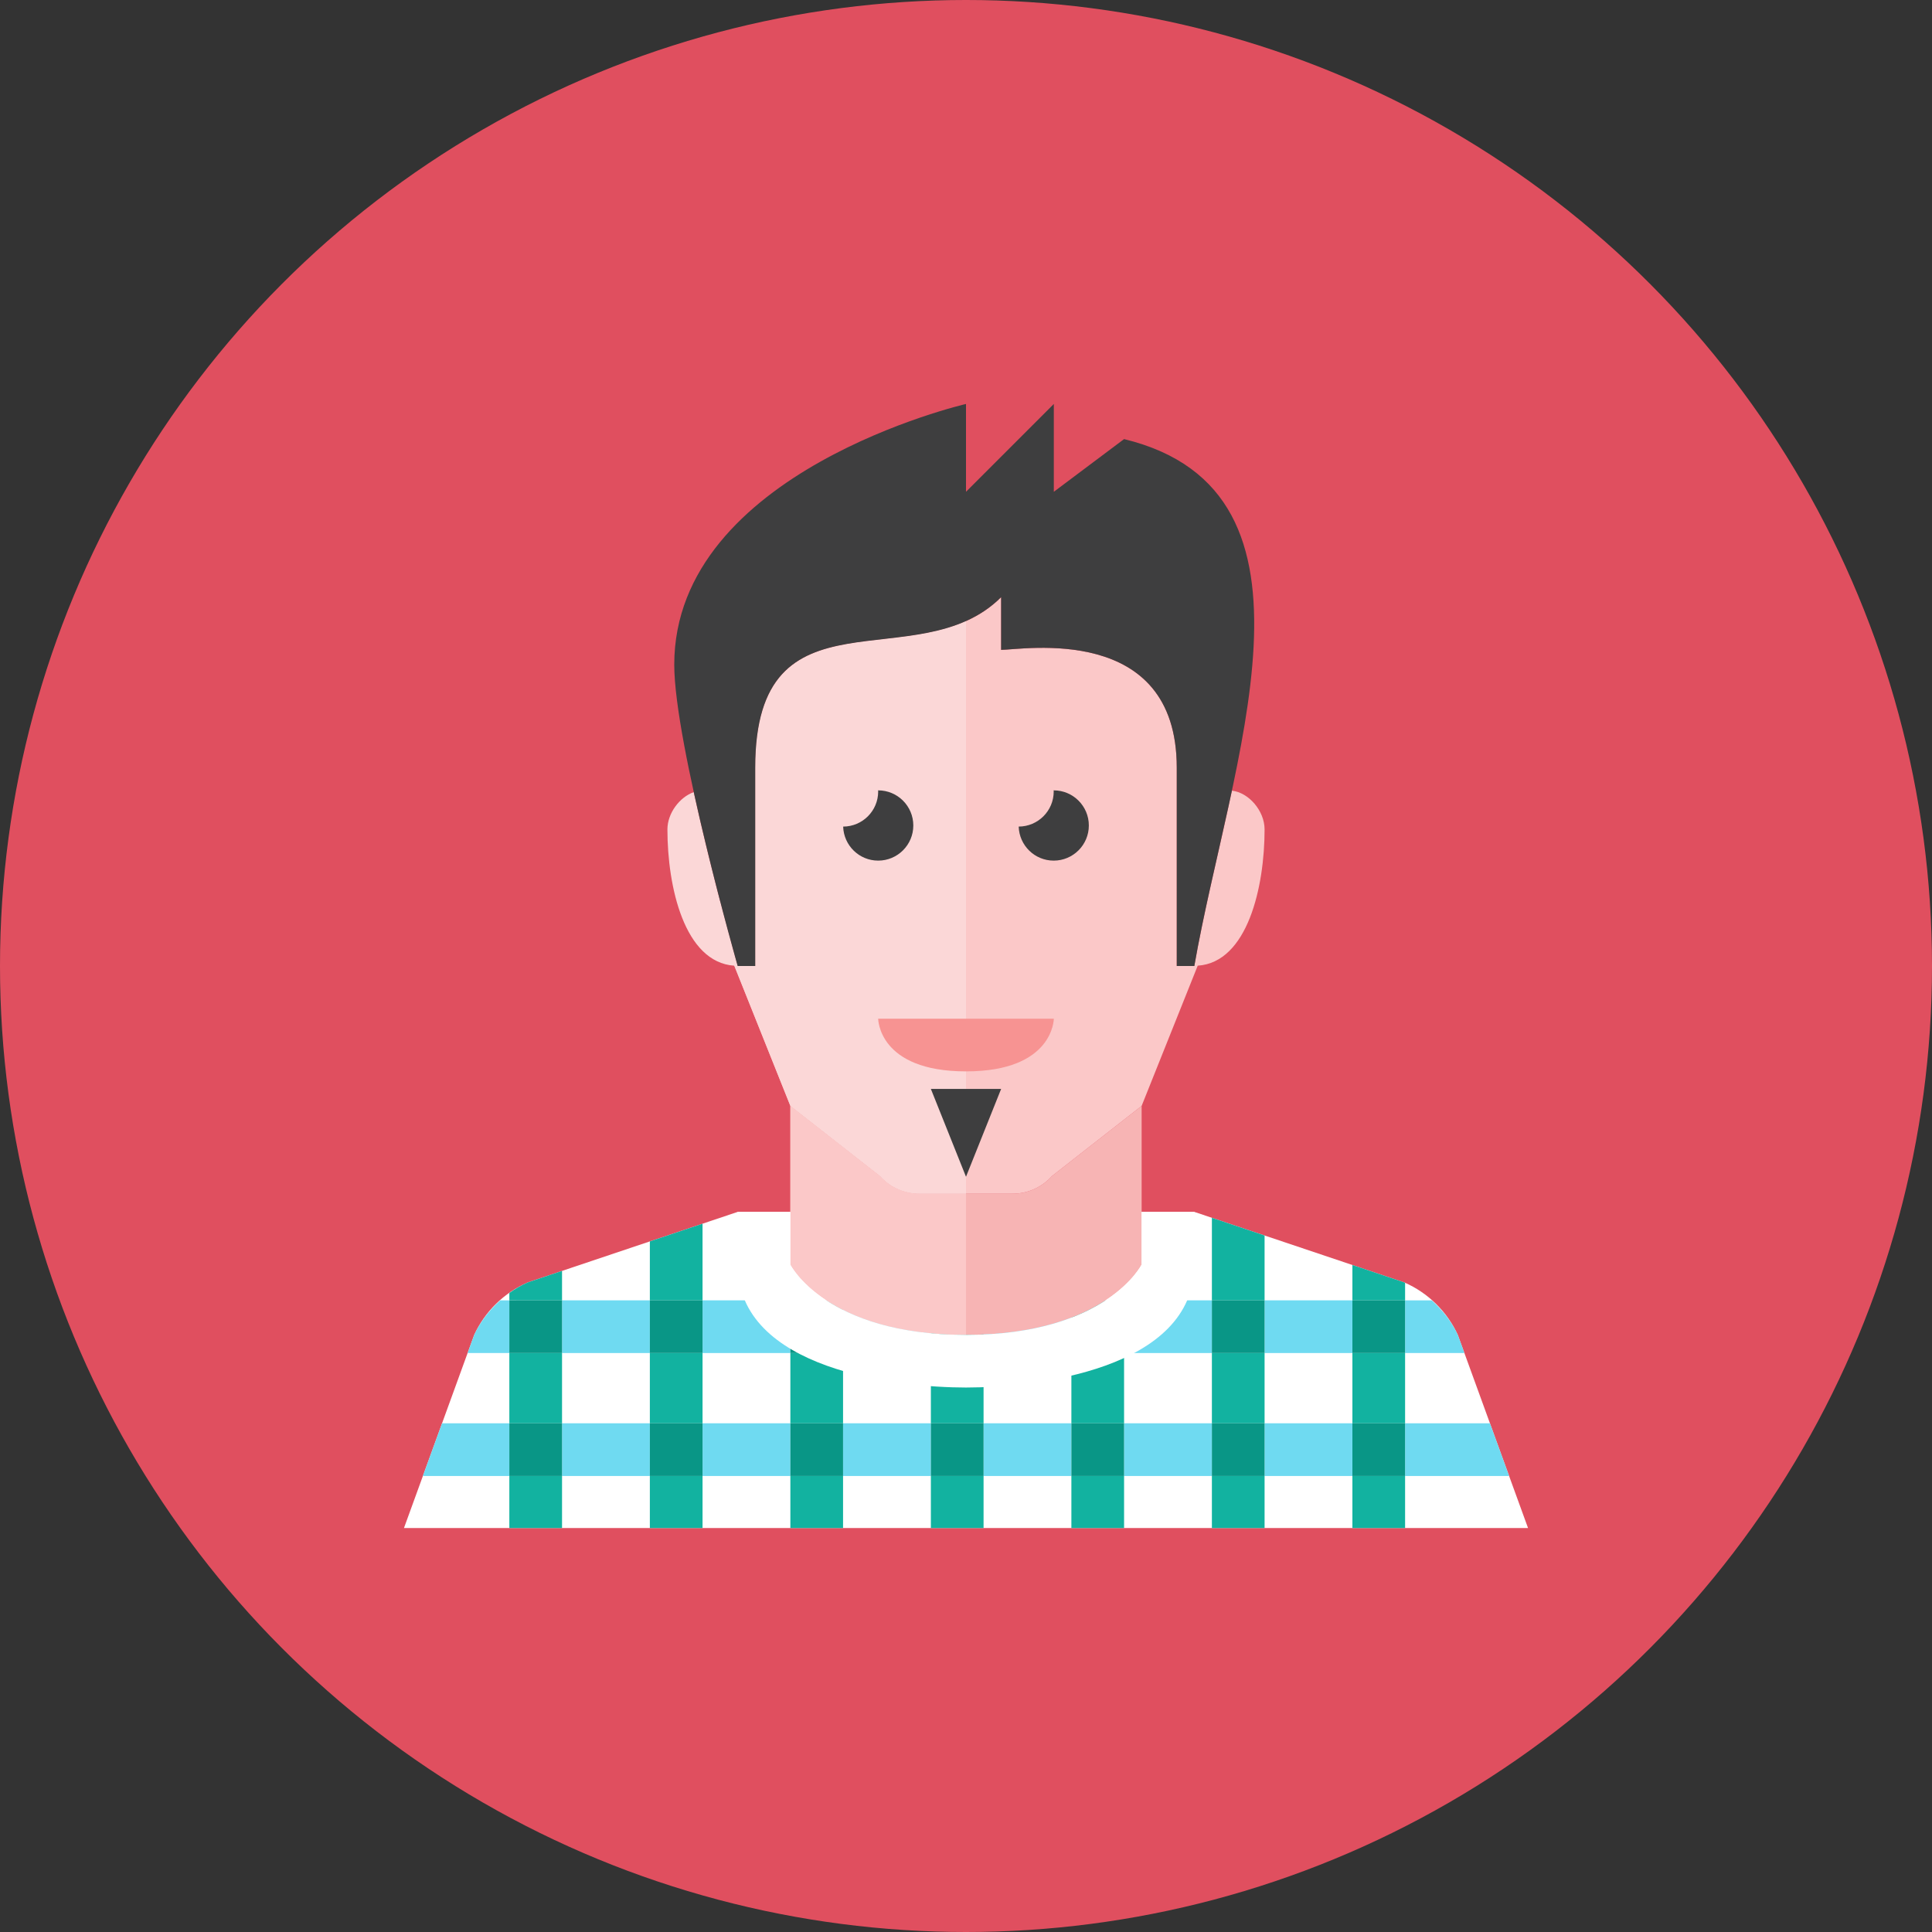 <?xml version="1.0" encoding="iso-8859-1"?>
<!-- Generator: Adobe Illustrator 17.1.0, SVG Export Plug-In . SVG Version: 6.00 Build 0)  -->
<!DOCTYPE svg PUBLIC "-//W3C//DTD SVG 1.0//EN" "http://www.w3.org/TR/2001/REC-SVG-20010904/DTD/svg10.dtd">
<svg version="1.0" xmlns="http://www.w3.org/2000/svg" xmlns:xlink="http://www.w3.org/1999/xlink" x="0px" y="0px" width="110px"
	 height="110px" viewBox="0 0 110 110" style="enable-background:new 0 0 110 110;" xml:space="preserve">
<rect x="0" y="0" width="110" height="110" fill="#333333" stroke="none"/>
<g id="Artboard">
</g>
<g id="Multicolor">
	<g>
		<circle style="fill:#E04F5F;" cx="55" cy="55" r="55"/>
	</g>
	<g>
		<g>
			<path style="fill:#FFFFFF;" d="M83,76c-0.615-1.333-1.698-2.395-3.043-2.983L68,69H55H42l-11.957,4.017
				C28.698,73.605,27.615,74.667,27,76l-4,11h64L83,76z"/>
		</g>
		<g>
			<polygon style="fill:#40C9E7;" points="24.078,84.036 24.078,84.036 24.441,83.036 			"/>
		</g>
		<g>
			<path style="fill:#40C9E7;" d="M27,76"/>
		</g>
		<g>
			<polygon style="fill:#40C9E7;" points="26.623,77.036 26.623,77.036 27,76 			"/>
		</g>
		<g>
			<rect x="72" y="81.036" style="fill:#6FDAF1;" width="5" height="3"/>
		</g>
		<g>
			<rect x="64" y="81.036" style="fill:#6FDAF1;" width="5" height="3"/>
		</g>
		<g>
			<polygon style="fill:#6FDAF1;" points="29,81.036 25.169,81.036 24.441,83.036 24.078,84.036 29,84.036 			"/>
		</g>
		<g>
			<rect x="56" y="81.036" style="fill:#6FDAF1;" width="5" height="3"/>
		</g>
		<g>
			<rect x="32" y="81.036" style="fill:#6FDAF1;" width="5" height="3"/>
		</g>
		<g>
			<rect x="40" y="81.036" style="fill:#6FDAF1;" width="5" height="3"/>
		</g>
		<g>
			<rect x="48" y="81.036" style="fill:#6FDAF1;" width="5" height="3"/>
		</g>
		<g>
			<polygon style="fill:#6FDAF1;" points="80,81.036 80,84.036 85.922,84.036 84.831,81.036 			"/>
		</g>
		<g>
			<rect x="56" y="74.036" style="fill:#6FDAF1;" width="5" height="3"/>
		</g>
		<g>
			<rect x="72" y="74.036" style="fill:#6FDAF1;" width="5" height="3"/>
		</g>
		<g>
			<path style="fill:#6FDAF1;" d="M29,74.036h-0.516C27.835,74.611,27.317,75.313,27,76l-0.377,1.036H29V74.036z"/>
		</g>
		<g>
			<rect x="32" y="74.036" style="fill:#6FDAF1;" width="5" height="3"/>
		</g>
		<g>
			<path style="fill:#6FDAF1;" d="M80,74.036v3h3.377L83,76c-0.317-0.687-0.835-1.389-1.484-1.964H80z"/>
		</g>
		<g>
			<rect x="64" y="74.036" style="fill:#6FDAF1;" width="5" height="3"/>
		</g>
		<g>
			<rect x="48" y="74.036" style="fill:#6FDAF1;" width="5" height="3"/>
		</g>
		<g>
			<rect x="40" y="74.036" style="fill:#6FDAF1;" width="5" height="3"/>
		</g>
		<g>
			<rect x="29" y="84.036" style="fill:#12B2A0;" width="3" height="2.964"/>
		</g>
		<g>
			<path style="fill:#12B2A0;" d="M32,74.036v-1.677l-1.957,0.658c-0.371,0.162-0.716,0.368-1.043,0.598v0.421H32z"/>
		</g>
		<g>
			<rect x="29" y="77.036" style="fill:#12B2A0;" width="3" height="4"/>
		</g>
		<g>
			<rect x="37" y="77.036" style="fill:#12B2A0;" width="3" height="4"/>
		</g>
		<g>
			<rect x="37" y="84.036" style="fill:#12B2A0;" width="3" height="2.964"/>
		</g>
		<g>
			<polygon style="fill:#12B2A0;" points="40,74.036 40,69.672 37,70.68 37,74.036 			"/>
		</g>
		<g>
			<rect x="45" y="84.036" style="fill:#12B2A0;" width="3" height="2.964"/>
		</g>
		<g>
			<rect x="45" y="77.036" style="fill:#12B2A0;" width="3" height="4"/>
		</g>
		<g>
			<rect x="53" y="84.036" style="fill:#12B2A0;" width="3" height="2.964"/>
		</g>
		<g>
			<rect x="53" y="77.036" style="fill:#12B2A0;" width="3" height="4"/>
		</g>
		<g>
			<rect x="61" y="77.036" style="fill:#12B2A0;" width="3" height="4"/>
		</g>
		<g>
			<rect x="61" y="84.036" style="fill:#12B2A0;" width="3" height="2.964"/>
		</g>
		<g>
			<polygon style="fill:#12B2A0;" points="72,74.036 72,70.344 69,69.336 69,74.036 			"/>
		</g>
		<g>
			<rect x="69" y="77.036" style="fill:#12B2A0;" width="3" height="4"/>
		</g>
		<g>
			<rect x="69" y="84.036" style="fill:#12B2A0;" width="3" height="2.964"/>
		</g>
		<g>
			<rect x="77" y="84.036" style="fill:#12B2A0;" width="3" height="2.964"/>
		</g>
		<g>
			<rect x="77" y="77.036" style="fill:#12B2A0;" width="3" height="4"/>
		</g>
		<g>
			<path style="fill:#12B2A0;" d="M80,74.036v-0.995c-0.015-0.007-0.028-0.018-0.043-0.024L77,72.023v2.013H80z"/>
		</g>
		<g>
			<g>
				<rect x="29" y="81.036" style="fill:#099686;" width="3" height="3"/>
			</g>
			<g>
				<rect x="29" y="74.036" style="fill:#099686;" width="3" height="3"/>
			</g>
			<g>
				<rect x="37" y="81.036" style="fill:#099686;" width="3" height="3"/>
			</g>
			<g>
				<rect x="37" y="74.036" style="fill:#099686;" width="3" height="3"/>
			</g>
			<g>
				<rect x="45" y="81.036" style="fill:#099686;" width="3" height="3"/>
			</g>
			<g>
				<rect x="45" y="74.036" style="fill:#099686;" width="3" height="3"/>
			</g>
			<g>
				<rect x="53" y="81.036" style="fill:#099686;" width="3" height="3"/>
			</g>
			<g>
				<rect x="53" y="74.036" style="fill:#099686;" width="3" height="3"/>
			</g>
			<g>
				<rect x="61" y="81.036" style="fill:#099686;" width="3" height="3"/>
			</g>
			<g>
				<rect x="61" y="74.036" style="fill:#099686;" width="3" height="3"/>
			</g>
			<g>
				<rect x="69" y="81.036" style="fill:#099686;" width="3" height="3"/>
			</g>
			<g>
				<rect x="69" y="74.036" style="fill:#099686;" width="3" height="3"/>
			</g>
			<g>
				<rect x="77" y="81.036" style="fill:#099686;" width="3" height="3"/>
			</g>
			<g>
				<rect x="77" y="74.036" style="fill:#099686;" width="3" height="3"/>
			</g>
		</g>
		<path style="fill:#F7B4B4;" d="M57.655,67.964H55h-2.655c-0.856,0-1.671-0.366-2.24-1.005L45,62.964V72c0,0,2,4,10,4s10-4,10-4
			v-9.036l-5.105,3.995C59.326,67.598,58.511,67.964,57.655,67.964z"/>
		<path style="fill:#FBC8C8;" d="M50.105,66.959L45,62.964V72c0,0,2,4,10,4v-8.036h-2.655
			C51.489,67.964,50.674,67.598,50.105,66.959z"/>
		<path style="fill:#FBC8C8;" d="M70.139,45.019C69.415,48.42,68.546,51.859,68,55h-1V43.708C67,35.45,58.215,37,57,37v-3
			c-4.737,4.737-14-0.875-14,9.708V55h-1c0,0-0.434-1.521-1-3.694v1.658l4,10l5.105,3.995c0.569,0.639,1.384,1.005,2.24,1.005H55
			h2.655c0.856,0,1.671-0.366,2.24-1.005L65,62.964l3.193-7.982C71.039,54.791,72,50.481,72,47.222
			C72,46.163,71.09,45.115,70.139,45.019z"/>
		<path style="fill:#FBD7D7;" d="M43,43.708V55h-1c0,0-1.439-5.048-2.5-9.9c-0.807,0.286-1.5,1.2-1.5,2.123
			c0,3.259,0.961,7.568,3.807,7.76L45,62.964l5.105,3.995c0.569,0.64,1.384,1.005,2.24,1.005H55V35.359
			C50.083,37.556,43,34.49,43,43.708z"/>
		<g>
			<path style="fill:#3E3E3F;" d="M42,55c0,0-3.611-12.667-3.611-17.154C38.389,26.833,55,23,55,23v5l5-5v5l4-3
				c12.333,3,6,18.5,4,30h-1V43.708C67,35.45,58.215,37,57,37v-3c-4.738,4.738-14-0.875-14,9.708V55H42z"/>
		</g>
		<g>
			<polygon style="fill:#3E3E3F;" points="55,62 53,62 55,67 57,62 			"/>
		</g>
		<g>
			<path style="fill:#3E3E3F;" d="M52,47c0-1.104-0.896-2-2-2c-0.002,0-0.004,0-0.006,0C49.995,45.021,50,45.042,50,45.063
				c0,1.103-0.892,1.996-1.994,2C48.04,48.137,48.917,49,50,49C51.104,49,52,48.104,52,47z"/>
		</g>
		<g>
			<path style="fill:#3E3E3F;" d="M61.994,47c0-1.104-0.896-2-2-2c-0.002,0-0.004,0-0.006,0c0.001,0.021,0.006,0.041,0.006,0.062
				c0,1.103-0.892,1.996-1.994,2C58.033,48.137,58.91,49,59.994,49C61.098,49,61.994,48.104,61.994,47z"/>
		</g>
		<g>
			<path style="fill:#F79392;" d="M50,58h10c0,0,0,3-5,3S50,58,50,58z"/>
		</g>
		<path style="fill:#FFFFFF;" d="M65,69v3c0,0-2,4-10,4s-10-4-10-4v-3h-3c0,1.251,0,2.337,0,3c0,6,9.143,7,13,7s13-1,13-7
			c0-0.663,0-1.749,0-3H65z"/>
	</g>
</g>
</svg>
